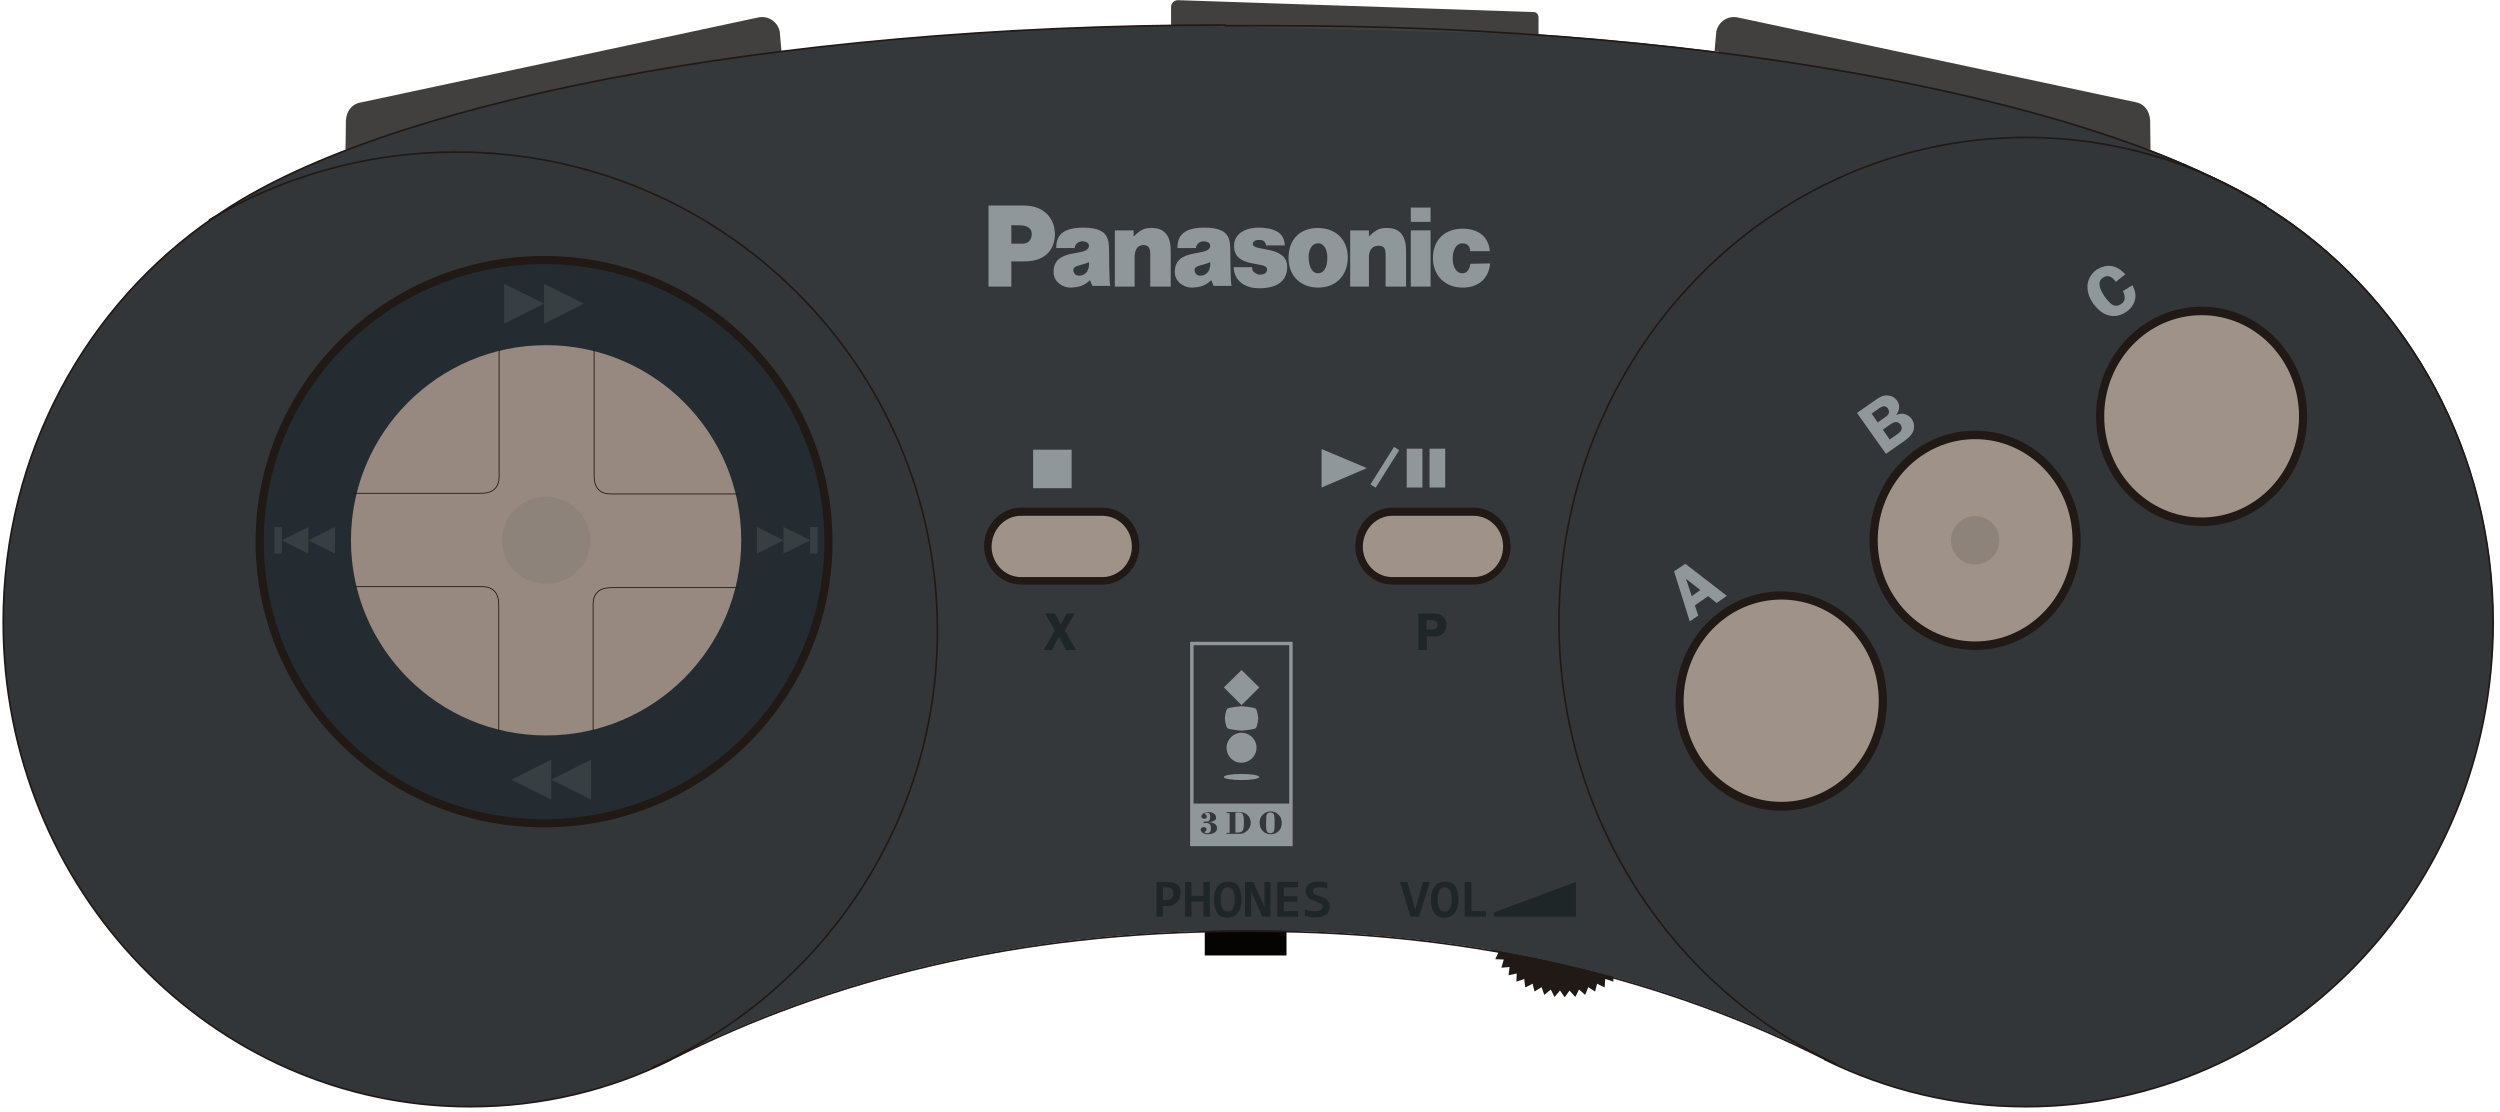 <svg enable-background="new 0 0 200.4 89.1" viewBox="0 0 200.4 89.1" xmlns="http://www.w3.org/2000/svg"><g transform="matrix(.273 0 0 .273 .014 -.014)"><path d="m455.3 246.9-1.9-1.6-.8 2.3-2.1-1.3-.5 2.4-2.2-1.1-.3 2.4-2.3-.8.1 2.5-2.4-.6.3 2.5-2.4-.3.7 2.4-2.5.1 1 2.3-2.4.4 1.2 2.1-2.4.7 1.5 1.9-2.2 1 1.7 1.8-2.1 1.2 1.9 1.6-1.9 1.5 2.1 1.2-1.7 1.8 2.2 1-1.5 1.9 2.4.7-1.2 2.2 2.4.4-1 2.2 2.5.1-.7 2.4 2.4-.2-.3 2.4 2.4-.5-.1 2.4 2.3-.8.3 2.5 2.2-1.1.5 2.3 2.1-1.3.8 2.3 1.9-1.6 1.1 2.2 1.6-1.9 1.4 2 1.4-2 1.7 1.9 1.1-2.2 1.8 1.6.9-2.3 2 1.3.6-2.3 2.2 1.1.2-2.5 2.4.8-.1-2.4 2.4.5-.4-2.4 2.5.2-.7-2.4 2.5-.1-1-2.2 2.4-.4-1.2-2.2 2.3-.7-1.5-1.9 2.3-1-1.7-1.8 2.1-1.2-2-1.5 2-1.6-2.1-1.2 1.7-1.8-2.3-1 1.5-1.9-2.3-.7 1.2-2.1-2.4-.4 1-2.3-2.5-.1.7-2.4-2.5.3.4-2.5-2.4.6.1-2.5-2.4.8-.2-2.4-2.2 1.1-.6-2.4-2 1.3-.9-2.3-1.8 1.6-1.1-2.1-1.7 1.8-1.4-2-1.4 2-1.6-1.8z" fill="#211915"/><path d="m503.4 15 .5-5.7c.6-2.9 3.5-4.8 6.4-4.1l116.9 24.9c2.9.6 4.3 3.4 4.1 6.4l.1 7.6" fill="#41403e"/><path d="m229.4 15-.5-5.7c-.6-2.9-3.5-4.8-6.4-4.1l-116.9 25c-2.9.6-4.3 3.4-4.1 6.4l-.1 7.6" fill="#41403e"/><path d="m353.7 272.9h24v7.7h-24z" fill="#050403"/><path d="m359.7 7.4c-67.1 0-129.4 5.8-180.8 15.7s-91.9 23.8-115.5 40.3l-.5.3c-37.3 25.4-62 69.2-62 118.9 0 78.5 61.4 142.2 137.1 142.2 21.1 0 41.1-4.9 59-13.8l.1-.1.1-.1h.1c45.6-23 100.8-37.5 167.4-37.5h3.5c66.6 0 121.8 14.5 167.4 37.5l.1.1h.1v.1c17.9 8.8 37.9 13.8 59 13.8 75.7 0 137.2-63.7 137.2-142.2 0-49.7-24.6-93.5-62-118.9l-.5-.3c-23.7-16.5-64.1-30.4-115.5-40.3s-113.7-15.7-180.8-15.7z" fill="#35383b"/><path d="m539.1 312.7c-48-22.1-81.4-72.1-81.4-130.1 0-78.5 61.4-142.2 137.2-142.2 25.8 0 50 7.4 70.6 20.2 1.4.9 2.8 1.8 4.1 2.7l.5.3c37.3 25.4 62 69.2 62 118.9-.1 78.8-61.5 142.5-137.3 142.5-19.8 0-38.7-4.4-55.7-12.3z" fill="#333638"/><path d="m61.3 64.9c21.2-12.7 46.2-20 72.7-20 78 0 141.2 62.9 141.2 140.5 0 57.3-34.4 106.6-83.9 128.5-16.4 7.2-34.4 11.1-53.3 11.1-75.7 0-137.1-63.7-137.1-142.3 0-49 23.9-92.3 60.4-117.8z" fill="#333638"/><path d="m159.7 75.2c-46.7 0-84.7 37.6-84.7 83.9s37.9 83.9 84.7 83.9c46.7 0 84.7-37.5 84.7-83.9 0-46.3-38-83.9-84.7-83.9z" fill="#211915"/><path d="m159.7 77.6c45.4 0 82.3 36.5 82.3 81.5s-36.8 81.5-82.3 81.5c-45.4 0-82.3-36.4-82.3-81.5 0-45 36.9-81.5 82.3-81.5z" fill="#242c32"/><path d="m523 173.7c-17.1 0-31.1 14.4-31.1 32.2 0 17.7 13.9 32.2 31.1 32.2 17.1 0 31-14.4 31-32.2.1-17.8-13.8-32.2-31-32.2z" fill="#211915"/><path d="m523 176.1c15.8 0 28.6 13.3 28.6 29.7s-12.8 29.7-28.6 29.7-28.7-13.3-28.7-29.7c.1-16.4 12.9-29.7 28.7-29.7z" fill="#9f9288"/><path d="m646.4 90.1c-17.1 0-31 14.4-31 32.2 0 17.7 13.9 32.2 31 32.2s31-14.4 31-32.2-13.9-32.2-31-32.2z" fill="#211915"/><path d="m646.4 92.6c15.8 0 28.6 13.3 28.6 29.7s-12.8 29.7-28.6 29.7-28.6-13.3-28.6-29.7 12.8-29.7 28.6-29.7z" fill="#9f9288"/><path d="m346.6 262.3c0 .5-.1 1-.3 1.5s-.4.8-.8 1.2-.8.6-1.3.8-1.1.3-1.8.3h-1v3.1h-1.9v-10.2h3c.7 0 1.2.1 1.8.2s.9.4 1.3.6.6.6.8 1 .2.9.2 1.5zm-2.1.1c0-.3 0-.5-.1-.7s-.2-.4-.4-.6-.4-.3-.7-.4-.6-.1-.9-.1h-1v3.7h1.1c.3 0 .6 0 .9-.1s.5-.2.6-.4.3-.4.4-.6.1-.5.1-.8z" fill="#1f2627"/><path d="m353.3 269.2v-4.4h-3.5v4.4h-1.9v-10.2h1.9v4.1h3.5v-4.1h1.9v10.2z" fill="#1f2627"/><path d="m364.5 264.1c0 .9-.1 1.7-.3 2.4s-.5 1.2-.9 1.7-.8.8-1.3 1-1.1.3-1.6.3c-1.3 0-2.4-.4-3-1.3s-1-2.2-1-3.9c0-.9.1-1.7.3-2.4s.5-1.2.9-1.7.8-.8 1.3-1 1.1-.3 1.6-.3c1.3 0 2.4.4 3 1.3s1 2.2 1 3.9zm-2 .1c0-1.2-.2-2.1-.5-2.7s-.9-.9-1.6-.9c-.4 0-.7.1-.9.2s-.5.4-.6.7-.3.7-.4 1.1-.1.9-.1 1.5c0 1.2.2 2.1.5 2.7s.9.9 1.6.9c.4 0 .7-.1.9-.2s.5-.4.6-.7.3-.7.4-1.1.1-1 .1-1.5z" fill="#1f2627"/><path d="m370.6 269.2-2.7-6.1-.6-1.3v4.2 3.2h-1.8v-10.2h2.4l2.8 6.1.5 1.2v-4.5-2.8h1.8v10.2z" fill="#1f2627"/><path d="m375 269.2v-10.2h6.1v1.6h-4.2v2.6h4v1.6h-4v2.8h4.2v1.6z" fill="#1f2627"/><path d="m390.4 266.1c0 .6-.1 1-.3 1.5s-.5.8-.9 1-.8.5-1.3.6-1.1.2-1.7.2c-.5 0-1.1 0-1.6-.1s-1-.2-1.5-.3v-1.9c.2.1.5.2.8.2s.5.1.8.2.5.1.8.1.5 0 .8 0c.4 0 .7 0 .9-.1s.5-.1.6-.3.3-.2.4-.4.1-.3.1-.5c0-.3-.1-.5-.2-.6s-.3-.3-.6-.4-.5-.2-.8-.4-.6-.2-.9-.3-.6-.3-.9-.4-.6-.3-.8-.6-.4-.5-.6-.8-.2-.7-.2-1.1.1-.8.2-1.1.4-.7.7-.9.7-.5 1.2-.6 1.1-.2 1.8-.2h.6s.4 0 .7.1.4.1.6.1.4.1.6.1v1.8c-.2-.1-.3-.1-.5-.2s-.4-.1-.6-.1-.4-.1-.6-.1-.4 0-.6 0c-.3 0-.6 0-.9.1s-.4.1-.6.2-.3.2-.3.4-.1.3-.1.5.1.4.2.6.3.3.6.4.5.2.8.3.6.2.9.3.6.3.9.4.6.3.8.6.4.5.6.8.1.5.1.9z" fill="#1f2627"/><path d="m416.6 269.2h-2.5l-3.1-10.2h2.2l1.7 6.1.6 2 .6-2.1 1.7-6h2z" fill="#1f2627"/><path d="m428.2 264.1c0 .9-.1 1.7-.3 2.4s-.5 1.2-.9 1.7-.8.8-1.3 1-1.1.3-1.6.3c-1.3 0-2.4-.4-3-1.3s-1-2.2-1-3.9c0-.9.1-1.7.3-2.4s.5-1.2.9-1.7.8-.8 1.3-1 1.1-.3 1.6-.3c1.3 0 2.4.4 3 1.3s1 2.2 1 3.9zm-2 .1c0-1.2-.2-2.1-.5-2.7s-.9-.9-1.6-.9c-.4 0-.7.1-.9.2s-.5.4-.6.7-.3.7-.4 1.1-.1.9-.1 1.5c0 1.2.2 2.1.5 2.7s.9.9 1.6.9c.4 0 .7-.1.9-.2s.5-.4.6-.7.3-.7.4-1.1.1-1 .1-1.5z" fill="#1f2627"/><path d="m430 269.2v-10.2h2v8.6h4.3v1.6z" fill="#1f2627"/><path d="m438.7 267.9v1.3h24v-10.2z" fill="#1f2627"/><path d="m494.8 165.6 12.2 9.4-3 2.1-2.5-2-3.9 2.7 1 3-2.5 1.7-4.6-14.7zm1.9 9.5 2.5-1.8-4.2-3.3z" fill="#90979a"/><path d="m545.2 121.3 5.6-3.9c1-.7 1.8-1.1 2.5-1.2s1.3 0 2 .2 1.2.7 1.7 1.3c.9 1.3.8 2.7-.3 4.2 1-.4 1.9-.5 2.7-.2s1.4.7 1.9 1.4c.6.9.8 1.9.6 3s-1.1 2.2-2.6 3.3l-5.6 3.9zm4.3.2 1.8 2.6 2.1-1.5c.8-.5 1.2-1 1.2-1.5s-.1-.8-.3-1.1-.5-.5-.8-.6-.6-.1-.8 0-.7.3-1.2.7zm3.3 4.7 2 2.9 2.2-1.5c.7-.5 1.2-1 1.3-1.5s0-.9-.3-1.4c-.3-.4-.7-.6-1.1-.7-.5-.1-1.1.1-1.8.6z" fill="#90979a"/><path d="m624 80.6-2.8 2.2c-1.2-1.7-2.5-2.1-3.8-1.2-1.5 1-1.3 2.8.5 5.5 1.1 1.5 2 2.4 2.7 2.6.8.3 1.5.1 2.2-.4 1.2-.8 1.3-2.1.5-3.8l2.8-1.7c.8 1.6 1.1 3 .7 4.4s-1.2 2.5-2.5 3.4c-1.6 1.1-3.3 1.5-5 1.1-1.8-.4-3.3-1.6-4.7-3.5-1.3-1.8-1.8-3.6-1.7-5.5.2-1.8 1.1-3.3 2.7-4.5 3.1-1.8 5.8-1.4 8.4 1.4z" fill="#90979a"/><path d="m315.5 180.2-2.9 5 3.3 5.7h-2.9l-2.1-3.9-2.1 3.9h-2.4l3.3-5.7-2.9-5h2.9l1.7 3.2 1.8-3.2z" fill="#1f2627"/><path d="m418.9 186.9v4h-2.5v-10.7h4.2c.9 0 1.7.1 2.2.3s.9.6 1.3 1.1.6 1.1.6 1.9c0 .5-.1 1-.3 1.5s-.5.9-.9 1.2-.7.5-1.1.6-.9.1-1.7.1zm-.1-2h1.6c.6 0 1.1-.1 1.3-.4s.4-.6.4-1-.1-.8-.4-1-.7-.4-1.3-.4h-1.6z" fill="#1f2627"/><path d="m408.8 149.1c-6 0-10.9 5.1-10.9 11.3s4.9 11.3 10.9 11.3h23.8c6 0 10.9-5.1 10.9-11.3s-4.9-11.3-10.9-11.3z" fill="#211915"/><path d="m408.8 151.5h23.8c4.8 0 8.7 4 8.7 9s-3.9 9-8.7 9h-23.8c-4.8 0-8.7-4-8.7-9 .1-5 3.9-9 8.7-9z" fill="#9f9288"/><path d="m299.8 149.1c-6 0-10.9 5.1-10.9 11.3s4.9 11.3 10.9 11.3h23.8c6 0 10.9-5.1 10.9-11.3s-4.9-11.3-10.9-11.3z" fill="#211915"/><path d="m299.8 151.5h23.8c4.8 0 8.7 4 8.7 9s-3.9 9-8.7 9h-23.8c-4.8 0-8.7-4-8.7-9 .1-5 3.9-9 8.7-9z" fill="#9f9288"/><g fill="#90979a"><path d="m325.6 73.8c0-3.8-.4-6.9-7.6-6.9-6 0-8 2.3-7.9 6h5.4c.1-1.4 1.4-2 2.2-2 .6 0 2 .2 2 1.3 0 3.5-10.4.3-10.4 7.7 0 3.3 3.3 4.7 5 4.6 2.3-.1 4-.5 5.7-2.2l.7 1.7h5.3c-.4-.4-.4-10.2-.4-10.2zm-8.8 7.2c-1.2 0-1.7-.9-1.7-1.7 0-1.4 2.7-1.3 4.6-2.3.2 2.2-.8 4-2.9 4z"/><path d="m431.7 77.5c-.2 1.3-.8 2.8-2.3 2.8-1.9 0-2.9-1.9-2.9-4.4 0-1.9.7-4.4 2.9-4.4.7 0 1.2.2 1.6.6s.6.9.6 1.7h5.8c-.4-4.7-3.9-6.6-8-6.6-5 0-8.7 3.1-8.7 8.6 0 5.4 3.8 8.7 8.7 8.7 4.2 0 7.6-2.2 8.1-7.1z"/><path d="m414.2 67.7v16.5h5.8v-16.5z"/><path d="m414.2 61v4.2h5.8v-4.2z"/><path d="m386.9 67c-5.1 0-8.6 3.2-8.6 8.8 0 5.5 3.8 8.7 8.7 8.7s8.7-3.2 8.7-9c-.1-5-3.4-8.5-8.8-8.5zm0 13.3c-1.5 0-2.7-1.7-2.7-4.8 0-1.8.7-4 2.8-4 1.6-.1 2.7 1.8 2.7 4.2 0 3-1.1 4.6-2.8 4.6z"/><path d="m367.8 71.7c0-.8.8-1.2 1.9-1.2.5 0 1.1.1 1.4.4.2.1.5.6.6 1.2h5.5c-.1-4.3-4.1-5.2-7.7-5.2-3.2 0-7.2 1.3-7.2 5.4 0 6.7 9.7 4.3 9.7 6.8 0 1.1-.8 1.6-2.2 1.6-.6 0-1.2-.4-1.6-.7s-.6-.7-.6-1.5h-5.4c.1 4.5 4 6.2 7.4 6.2 6.4 0 8.3-3 8.3-6.3 0-6.4-10.2-4.4-10.1-6.7z"/><path d="m361.2 73.8c0-3.8-.4-6.9-7.6-6.9-6 0-8 2.3-7.9 6h5.4c.1-1.4 1.4-2 2.2-2 .6 0 2 .2 2 1.3 0 3.5-10.4.3-10.4 7.7 0 3.3 3.3 4.7 5 4.6 2.3-.1 4-.5 5.7-2.2l.7 1.7h5.3c-.4-.4-.4-10.2-.4-10.2zm-8.8 7.2c-1.2 0-1.7-.9-1.7-1.7 0-1.4 2.7-1.3 4.6-2.3.2 2.2-.8 4-2.9 4z"/><path d="m300.5 60.4h-10.3v23.8h6.7v-7.4h3.9c6 0 8.9-3.4 8.9-8.1-.1-4.6-3.2-8.3-9.2-8.3zm-.3 11.2h-3.3v-5.4h2.4c1.4 0 3.6.4 3.6 2.5 0 1.9-1.1 2.9-2.7 2.9z"/><path d="m407.3 67c-2.3 0-3.2.4-5.4 2.5v-1.8h-5.5v16.5h5.5v-8.7c0-2 1-3.3 2.8-3.3 1.7 0 2.1.9 2.1 2.5v9.5h6v-10.1c.1-4.4-1.5-7.1-5.5-7.1z"/><path d="m338.2 67c-2.3 0-3.2.4-5.4 2.5v-1.8h-5.5v16.5h5.8v-8.7c0-2 .8-3.5 2.6-3.5 1.7 0 2 1.2 2 2.8v9.4h6v-10.1c.1-4.4-1.5-7.1-5.5-7.1z"/><path d="m350 236h29.1v12h-29.1z"/><path d="m359.3 228.2c0-.5 2.3-.9 5.2-.9s5.2.4 5.2.9-2.3.9-5.2.9-5.2-.4-5.2-.9z"/></g><path d="m354.8 241.5c.9 0 1.5.2 1.9.5s.6.7.6 1.2-.2 1-.7 1.3-1.1.5-1.9.5c-.7 0-1.2-.1-1.6-.4s-.6-.6-.6-.9c0-.2.1-.4.3-.6.2-.1.4-.2.6-.2s.4.1.6.2.2.3.2.5c0 .3-.2.5-.5.7-.1 0-.1.1-.1.1 0 .1.1.2.3.2.2.1.4.1.6.1.7 0 1-.5 1-1.5s-.4-1.5-1.3-1.5h-.7c-.1 0-.2-.1-.2-.2s.1-.2.2-.2h.5c.5 0 .9-.1 1-.3.2-.2.3-.6.3-1s-.1-.8-.2-1-.4-.3-.7-.3c-.2 0-.3 0-.5.1s-.2.1-.2.2.1.1.2.2c.3.2.4.4.4.6s-.1.3-.2.5c-.1.1-.3.2-.5.2s-.4-.1-.6-.2-.3-.3-.3-.5c0-.3.2-.6.6-.9.4-.2.9-.4 1.4-.4.7 0 1.2.1 1.6.4s.7.6.7 1.1c.2.8-.6 1.3-2.2 1.5z" fill="#35383b"/><path d="m362.7 238.7v5.8h.6c.9 0 1.4-.2 1.6-.7s.3-1.2.3-2.4c0-.9-.1-1.5-.2-1.9s-.3-.6-.5-.7-.5-.2-.9-.2zm-1.7 5.9v-5.8h-.9v-.3h3.7c1.1 0 1.9.3 2.5.9s.9 1.4.9 2.3c0 .5-.1.9-.3 1.3s-.5.8-.9 1.1-.8.6-1.2.7-.9.1-1.5.1h-3.2v-.3z" fill="#35383b"/><path d="m374.2 241.7c0-1 0-1.6-.1-2 0-.3-.1-.6-.3-.8s-.5-.3-.8-.3-.6.1-.8.2c-.2.2-.3.4-.4.8 0 .3-.1 1-.1 2s0 1.6.1 2c0 .3.2.6.3.8.2.2.5.3.8.3s.6-.1.8-.2c.2-.2.3-.4.4-.7.1-.5.1-1.1.1-2.1zm-4.4-.1c0-1 .3-1.8 1-2.4.6-.6 1.4-.9 2.3-.9.8 0 1.6.3 2.2.9.7.6 1 1.4 1 2.5 0 1-.3 1.8-.9 2.4s-1.4.9-2.3.9c-1 0-1.8-.3-2.4-1-.6-.6-.9-1.4-.9-2.4z" fill="#35383b"/><path d="m360.1 219.6c0-2.4 2-4.4 4.4-4.4s4.4 2 4.4 4.4-2 4.4-4.4 4.4c-2.4.1-4.4-1.9-4.4-4.4z" fill="#90979a"/><path d="m360.4 208.1c-.6.4-.8 2.9-.8 2.9s.2 2.5.8 2.9 4.1.7 4.1.7 3.5-.3 4.1-.7.8-2.9.8-2.9-.2-2.5-.8-2.9-4.1-.7-4.1-.7-3.4.3-4.1.7z" fill="#90979a"/><path d="m359.3 201.9 5.2-5.1 5.2 5.1-5.2 5.2z" fill="#90979a"/><path d="m349.9 189h29.1v59h-29.1z" fill="none" stroke="#90979a" stroke-miterlimit="10"/><path d="m173.5 223.1v11.7l-11.7-5.8z" fill="#373f43"/><path d="m161.8 223.1v11.7l-11.7-5.8z" fill="#373f43"/><path d="m148 83.4v11.7l11.7-5.9z" fill="#373f43"/><path d="m159.7 83.4v11.7l11.7-5.9z" fill="#373f43"/><path d="m98.3 154.8v7.8l-7.8-3.9z" fill="#373f43"/><path d="m90.5 154.8v7.8l-7.8-3.9z" fill="#373f43"/><path d="m80.5 154.8h2.2v7.8h-2.2z" fill="#373f43"/><path d="m222.2 154.8v7.8l7.8-3.9z" fill="#373f43"/><path d="m230 154.8v7.8l7.9-3.9z" fill="#373f43"/><path d="m237.8 154.8h2.2v7.8h-2.2z" fill="#373f43"/><path d="m303.3 132.1h11.3v11.3h-11.3z" fill="#90979a"/><path d="m413 131.8h4.6v11.4h-4.6z" fill="#90979a"/><path d="m419.7 131.8h4.6v11.4h-4.6z" fill="#90979a"/><path d="m388 143.2v-11.3l13.3 5.6z" fill="#90979a"/><path d="m400 136.4h13v1.8h-13z" fill="#90979a" transform="matrix(.532 -.847 .847 .532 74.022 408.521)"/><ellipse cx="160.2" cy="158.6" fill="#211915" rx="15.9" ry="15.9" transform="matrix(.16 -.987 .987 .16 -22.036 291.387)"/><circle cx="160.3" cy="158.7" fill="#97897f" r="57.3"/><path d="m146.5 102.7v37.3c0 1.5-.4 2.8-1.4 3.7-1 .9-2.4 1.2-4.1 1.2h-37.3" fill="none" stroke="#211915" stroke-miterlimit="10" stroke-width=".25"/><path d="m104.2 172.3h37.3c1.5 0 2.8.4 3.7 1.4.9 1 1.2 2.4 1.2 4.1v37.3" fill="none" stroke="#211915" stroke-miterlimit="10" stroke-width=".25"/><path d="m174.1 214.8v-37.3c0-1.5.4-2.8 1.4-3.7 1-.9 2.4-1.2 4.1-1.2h37.3" fill="none" stroke="#211915" stroke-miterlimit="10" stroke-width=".25"/><path d="m216.6 145.1h-37.3c-1.5 0-2.8-.4-3.7-1.4-.9-1-1.2-2.4-1.2-4.1v-37.3" fill="none" stroke="#211915" stroke-miterlimit="10" stroke-width=".25"/><path d="m160.3 145.9c-7.1 0-13 5.8-13 12.8 0 7.1 5.8 12.8 13 12.8s13-5.7 13-12.8c-.1-7-5.9-12.8-13-12.8z" fill="#8e837b"/><path d="m451.7 10.1-107.9-2.7v-5.3c0-1.1.9-2 2-2l104.5 3.5c.8 0 1.4.7 1.4 1.6z" fill="#41403e"/><path d="m359.7 7.4c-67.1 0-129.4 5.8-180.8 15.7s-91.9 23.9-115.5 40.4l-.5.3c-37.3 25.4-62 69.2-62 118.9 0 78.6 61.4 142.3 137.1 142.3 21.1 0 41.1-4.9 59-13.8l.1-.1.1-.1h.1c45.6-23 100.8-37.5 167.4-37.5h3.5c66.6 0 121.8 14.5 167.4 37.5l.1.1h.1v.1c17.9 8.8 37.9 13.8 59 13.8 75.7 0 137.2-63.7 137.2-142.2 0-49.7-24.6-93.5-62-118.9l-.5-.3c-23.7-16.5-64.1-30.4-115.5-40.3s-113.7-15.7-180.8-15.7h-13.5z" fill="none" stroke="#211915" stroke-miterlimit="10" stroke-width=".5"/><path d="m665.5 60.7c-20.6-12.9-44.8-20.3-70.6-20.3-75.7 0-137.2 63.7-137.2 142.2 0 58 33.5 107.8 81.5 129.9" fill="none" stroke="#211915" stroke-miterlimit="10" stroke-width=".5"/><path d="m191.3 313.6c49.4-21.9 83.9-71.1 83.9-128.4 0-77.6-63.2-140.5-141.2-140.5-26.6 0-51.5 7.3-72.7 20" fill="none" stroke="#211915" stroke-miterlimit="10" stroke-width=".5"/><ellipse cx="579.9" cy="158.7" fill="#211915" rx="31" ry="32.2"/><ellipse cx="579.9" cy="158.7" fill="#9f9288" rx="28.6" ry="29.7"/><circle cx="579.9" cy="158.7" fill="#8e837b" r="7.1"/></g></svg>